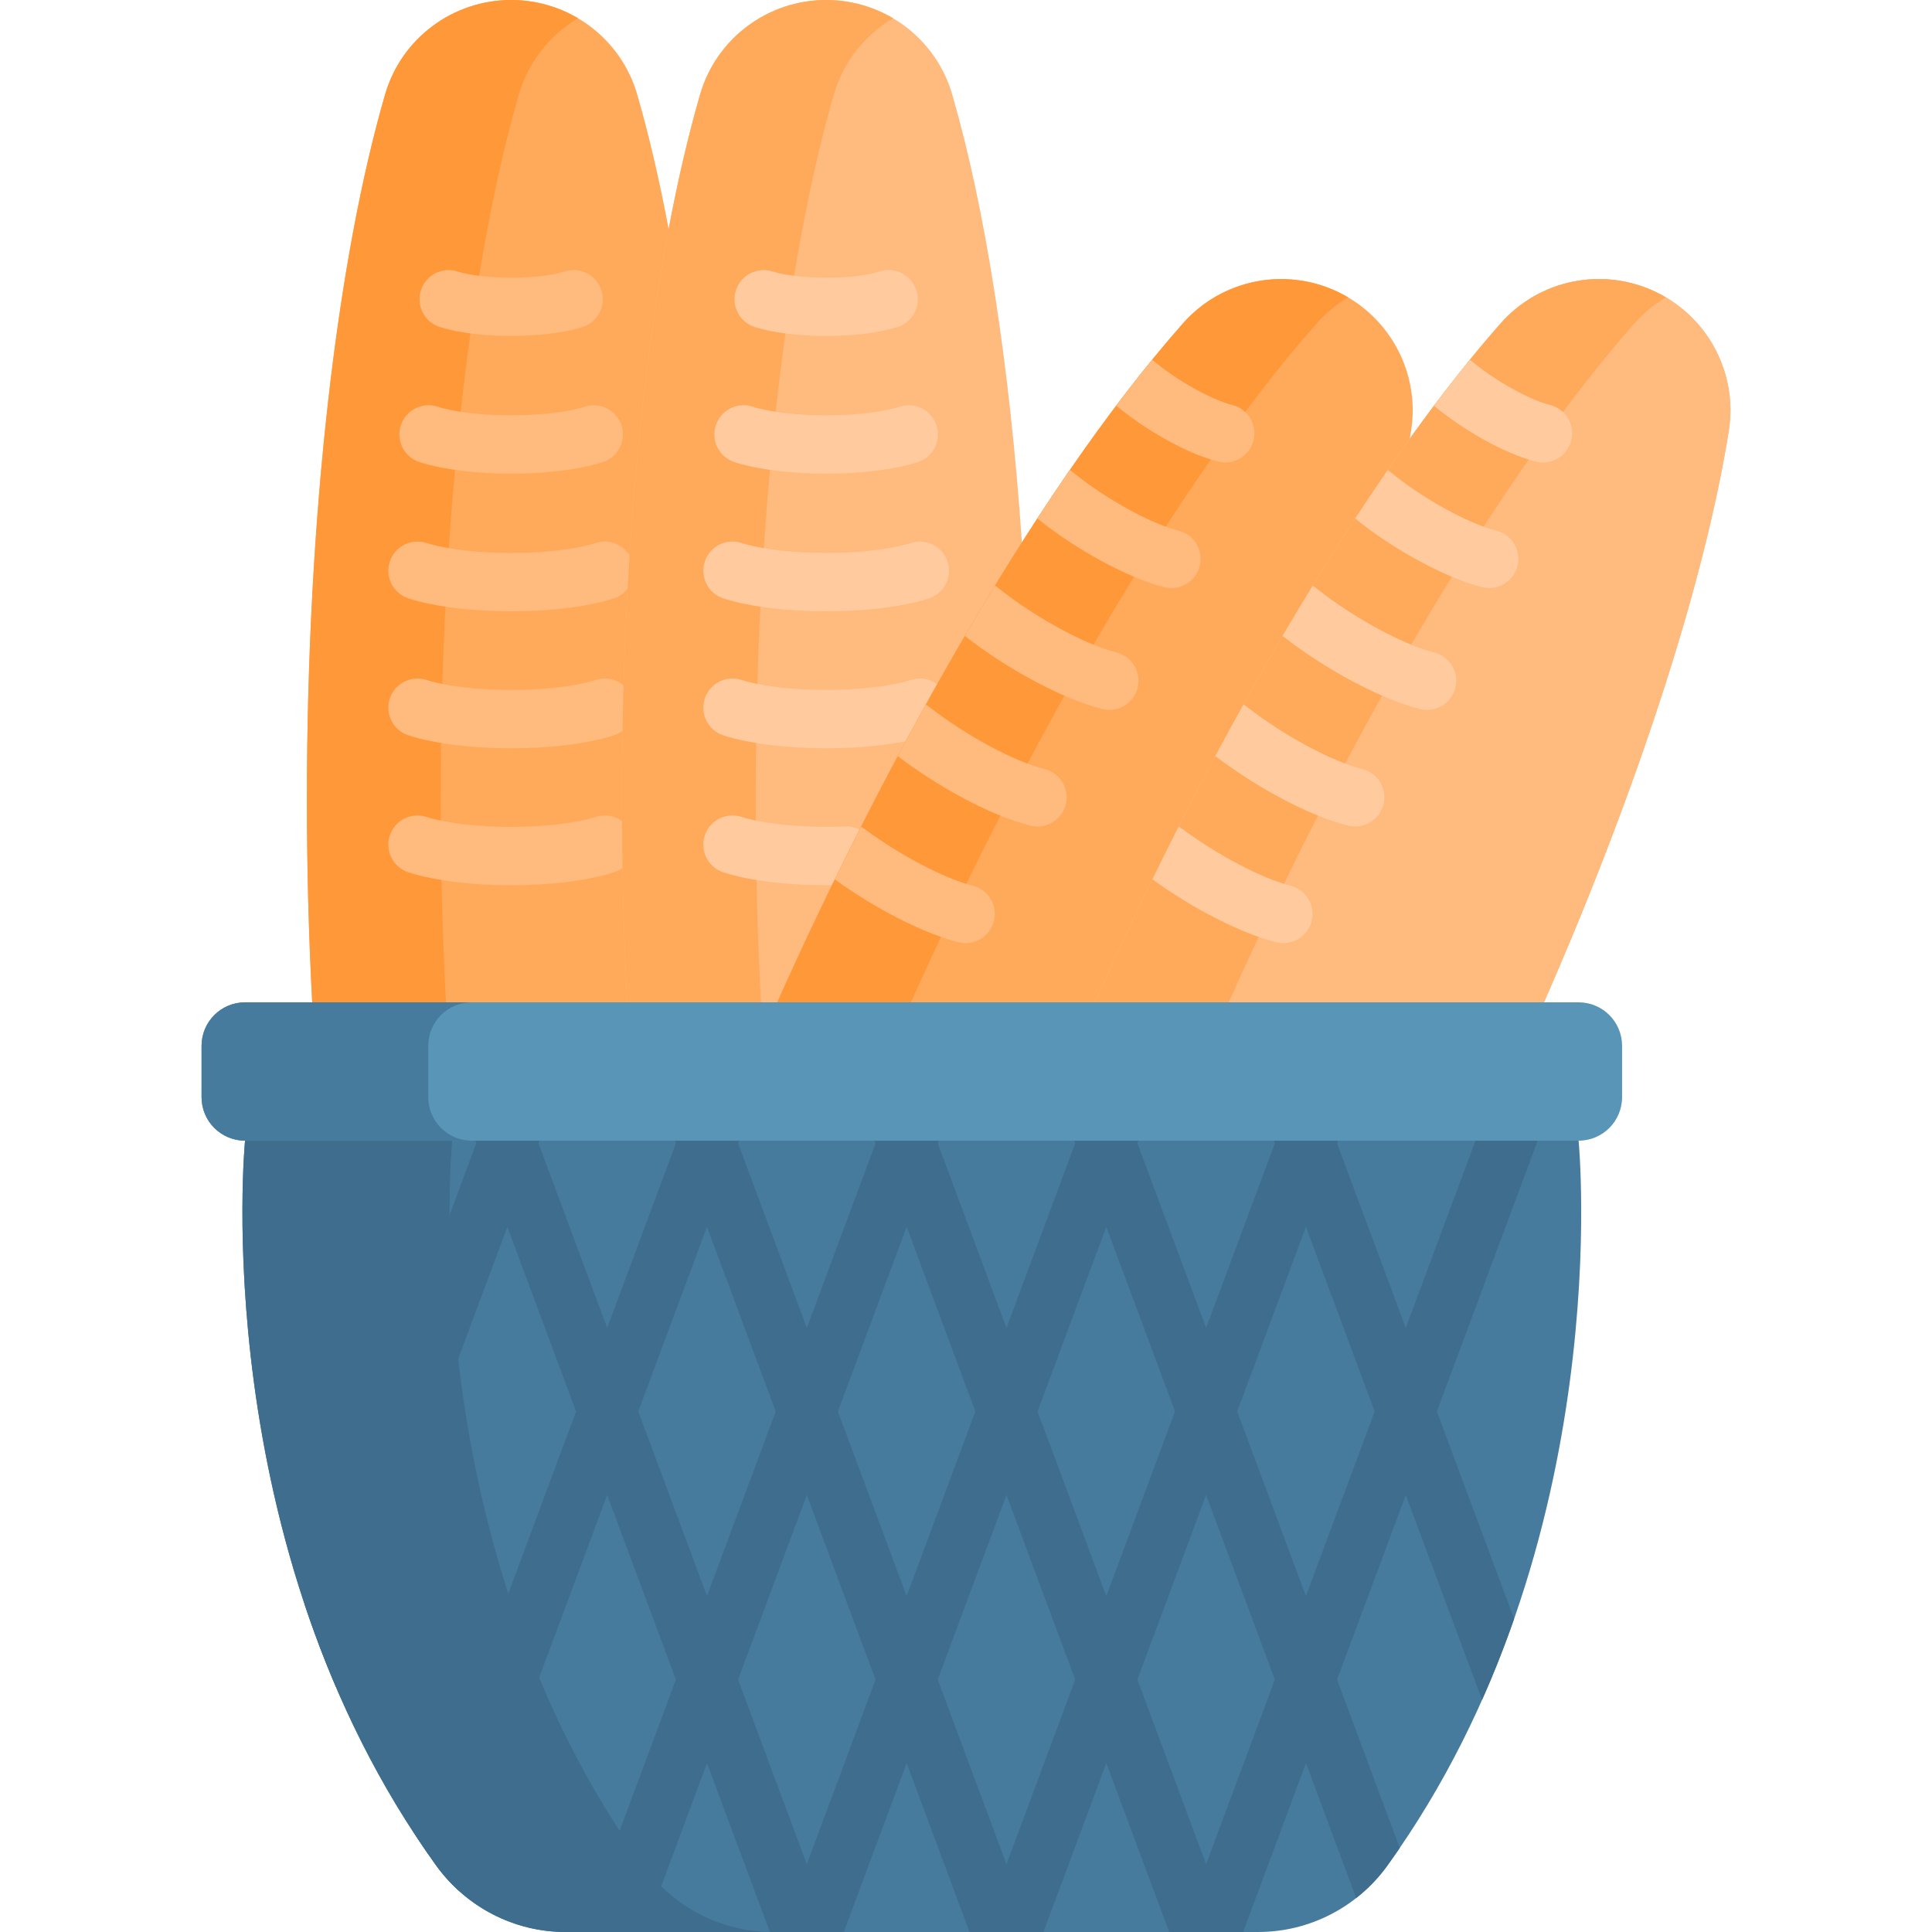 <svg id="Layer_1" enable-background="new 0 0 512 512" height="512" viewBox="0 0 512 512" width="512" xmlns="http://www.w3.org/2000/svg"><g><g><path d="m177.205 60.697c-2.479-13.154-5.272-25.127-8.334-35.673-4.31-14.846-17.947-25.024-33.406-25.024s-29.096 10.178-33.406 25.024c-12.616 43.456-20.72 110.961-20.72 186.771 0 18.516.484 36.535 1.398 53.831l4.114 2.295h81.384l12.705-201.572z" fill="#ffaa5b"/></g><path d="m116.782 211.795c0-75.81 8.104-143.314 20.72-186.771 2.526-8.702 8.26-15.796 15.685-20.181-5.242-3.096-11.324-4.843-17.722-4.843-15.459 0-29.096 10.178-33.406 25.024-12.616 43.456-20.72 110.961-20.72 186.771 0 18.516.484 36.535 1.398 53.831l4.114 2.295h35.443l-4.114-2.295c-.914-17.297-1.398-35.316-1.398-53.831z" fill="#ff9838"/><g><path d="m111.22 122.481c-4.065-1.297-6.309-5.644-5.012-9.709s5.644-6.31 9.709-5.012c9.682 3.089 29.413 3.089 39.095 0 4.066-1.3 8.412.947 9.709 5.012s-.947 8.412-5.012 9.709c-12.688 4.048-35.799 4.049-48.489 0z" fill="#ffba7e"/></g><g><path d="m116.556 86.665c-4.065-1.297-6.309-5.644-5.012-9.709s5.643-6.31 9.709-5.012c6.906 2.203 21.518 2.203 28.424 0 4.063-1.297 8.412.947 9.709 5.012s-.947 8.412-5.012 9.709c-9.895 3.158-27.923 3.157-37.818 0z" fill="#ffba7e"/></g><g><path d="m108.29 158.601c-4.065-1.297-6.309-5.644-5.012-9.709 1.297-4.064 5.643-6.309 9.709-5.012 11.134 3.551 33.822 3.551 44.956 0 4.066-1.3 8.412.947 9.709 5.012s-.947 8.412-5.012 9.709c-14.22 4.537-40.127 4.538-54.35 0z" fill="#ffba7e"/></g><g><path d="m108.29 194.899c-4.065-1.297-6.309-5.644-5.012-9.709s5.643-6.309 9.709-5.012c11.134 3.552 33.822 3.552 44.956 0 4.064-1.296 8.412.947 9.709 5.012s-.947 8.412-5.012 9.709c-14.22 4.537-40.127 4.538-54.35 0z" fill="#ffba7e"/></g><g><path d="m108.29 231.196c-4.065-1.297-6.309-5.644-5.012-9.709s5.643-6.311 9.709-5.012c11.134 3.552 33.822 3.552 44.956 0 4.064-1.296 8.412.947 9.709 5.012s-.947 8.412-5.012 9.709c-14.22 4.538-40.127 4.539-54.35 0z" fill="#ffba7e"/></g><g><path d="m252.351 25.024c-4.311-14.846-17.947-25.024-33.407-25.024-15.459 0-29.096 10.178-33.406 25.024-12.616 43.456-20.72 110.961-20.72 186.771 0 18.516.484 36.535 1.398 53.831l3.049 5.042h42.237l59.31-117.917v-9.008c-3.238-47.538-9.782-88.821-18.461-118.719z" fill="#ffba7e"/></g><path d="m200.262 211.795c0-75.81 8.104-143.314 20.72-186.771 2.526-8.702 8.26-15.796 15.684-20.181-5.241-3.096-11.324-4.843-17.722-4.843-15.459 0-29.096 10.178-33.406 25.024-12.616 43.456-20.72 110.961-20.72 186.771 0 18.516.484 36.535 1.398 53.831l3.049 5.042h35.443l-3.049-5.042c-.913-17.297-1.397-35.316-1.397-53.831z" fill="#ffaa5b"/><g><path d="m194.7 122.481c-4.065-1.297-6.309-5.644-5.012-9.709s5.644-6.31 9.709-5.012c9.682 3.089 29.413 3.089 39.095 0 4.066-1.3 8.412.947 9.709 5.012s-.947 8.412-5.012 9.709c-12.688 4.048-35.8 4.049-48.489 0z" fill="#ffcb9e"/></g><g><path d="m200.036 86.665c-4.065-1.297-6.309-5.644-5.012-9.709s5.643-6.31 9.709-5.012c6.906 2.204 21.518 2.205 28.424 0 4.064-1.3 8.412.947 9.709 5.012s-.947 8.412-5.012 9.709c-9.892 3.157-27.919 3.158-37.818 0z" fill="#ffcb9e"/></g><g><path d="m191.769 158.601c-4.065-1.297-6.309-5.644-5.012-9.709 1.297-4.064 5.644-6.309 9.709-5.012 11.134 3.551 33.822 3.551 44.956 0 4.066-1.3 8.412.947 9.709 5.012s-.947 8.412-5.012 9.709c-14.219 4.537-40.127 4.538-54.35 0z" fill="#ffcb9e"/></g><g><path d="m191.769 194.899c-4.065-1.297-6.309-5.644-5.012-9.709s5.644-6.309 9.709-5.012c11.134 3.552 33.822 3.552 44.956 0 4.063-1.296 8.412.947 9.709 5.012s-.947 8.412-5.012 9.709c-14.219 4.537-40.127 4.538-54.35 0z" fill="#ffcb9e"/></g><g><path d="m191.769 231.196c-4.065-1.297-6.309-5.644-5.012-9.709s5.644-6.311 9.709-5.012c6.261 1.997 17.068 2.998 27.537 2.549 4.263-.198 7.867 3.125 8.05 7.388s-3.125 7.867-7.388 8.05c-10.101.434-23.375-.228-32.896-3.266z" fill="#ffcb9e"/></g><g><path d="m373.598 116.278c.117-.701.239-1.409.35-2.101 2.436-15.266-5.555-30.289-19.537-36.885s-30.658-3.208-40.889 8.38c-41.388 46.874-81.983 122.705-107.545 179.954l7.931 5.042h80.086l80.388-147.659z" fill="#ffaa5b"/></g><path d="m348.964 85.672c2.441-2.764 5.251-5.056 8.301-6.863-.922-.544-1.872-1.054-2.855-1.517-13.982-6.596-30.658-3.208-40.889 8.38-41.388 46.874-81.983 122.705-107.545 179.954l7.931 5.042h35.443l-7.931-5.042c25.562-57.25 66.157-133.08 107.545-179.954z" fill="#ff9838"/><g fill="#ffba7e"><path d="m308.587 155.615c4.143 1.029 8.333-1.495 9.362-5.636s-1.494-8.332-5.635-9.361c-7.476-1.857-19.845-8.718-28.159-15.619-.201-.167-.409-.322-.621-.465-2.9 4.202-5.777 8.491-8.626 12.856 10.125 8.247 24.162 15.86 33.679 18.225z"/><path d="m322.838 122.325c4.143 1.029 8.333-1.496 9.361-5.636 1.029-4.141-1.494-8.332-5.636-9.361-5.558-1.381-14.988-6.689-21.022-11.832-.068-.058-.14-.106-.209-.161-3.187 3.904-6.363 7.971-9.523 12.163 6.847 5.761 18.216 12.638 27.029 14.827z"/><path d="m301.491 182.264c1.029-4.141-1.494-8.332-5.636-9.361-8.295-2.06-21.77-9.414-31.342-17.105-.274-.22-.561-.41-.854-.587-2.687 4.397-5.339 8.841-7.956 13.313 11.347 8.92 26.177 16.829 36.426 19.375 4.144 1.03 8.334-1.495 9.362-5.635z"/><path d="m273.085 218.8c4.14 1.029 8.332-1.494 9.361-5.636 1.029-4.141-1.494-8.332-5.636-9.361-8.055-2.001-20.866-8.901-30.462-16.406-.323-.253-.664-.467-1.011-.66-2.522 4.552-5 9.109-7.427 13.659 9.554 7.272 23.793 15.577 35.175 18.404z"/><path d="m254.038 249.7c4.143 1.029 8.333-1.495 9.362-5.635 1.029-4.141-1.494-8.332-5.635-9.362-7.415-1.843-19.134-7.974-28.498-14.912-.353-.261-.723-.479-1.101-.672-2.378 4.685-4.691 9.332-6.939 13.928 10.921 7.894 23.666 14.381 32.811 16.653z"/></g><g><path d="m438.613 77.292c-13.981-6.596-30.657-3.208-40.889 8.38-29.95 33.92-66.08 91.515-98.424 160.079-3.146 6.669-6.184 13.297-9.121 19.874l3.814 5.042h108.436l6.745-5.042c25.674-58.574 42.766-112.531 48.976-151.449 2.436-15.265-5.555-30.289-19.537-36.884z" fill="#ffba7e"/></g><g><path d="m438.613 77.292c-13.981-6.596-30.657-3.208-40.889 8.38-29.95 33.92-66.08 91.515-98.424 160.079-3.146 6.669-6.184 13.297-9.121 19.874l3.814 5.042h108.436l6.745-5.042c25.674-58.574 42.766-112.531 48.976-151.449 2.436-15.265-5.555-30.289-19.537-36.884z" fill="#ffba7e"/></g><path d="m334.743 245.751c32.344-68.564 68.474-126.159 98.424-160.079 2.441-2.764 5.251-5.056 8.301-6.863-.922-.544-1.872-1.054-2.855-1.517-13.981-6.596-30.657-3.208-40.889 8.38-29.95 33.92-66.08 91.515-98.424 160.079-3.146 6.669-6.184 13.297-9.121 19.874l3.814 5.042h35.443l-3.814-5.042c2.936-6.577 5.975-13.205 9.121-19.874z" fill="#ffaa5b"/><path d="m418.344 302.293-5.957-3.862h-340.785l-6.662 3.862s-10.557 107.159 50.671 192.1c7.943 11.019 20.653 17.607 34.236 17.607h183.591c13.583 0 26.293-6.588 34.235-17.607 61.228-84.941 50.671-192.1 50.671-192.1z" fill="#477b9e"/><path d="m170.512 494.393c-61.228-84.942-50.671-192.1-50.671-192.1l6.662-3.862h-54.9l-6.662 3.862s-10.557 107.159 50.671 192.1c7.942 11.019 20.652 17.607 34.235 17.607h54.9c-13.583 0-26.293-6.588-34.235-17.607z" fill="#3f6d8e"/><path d="m396.516 140.618c-7.476-1.857-19.845-8.718-28.159-15.619-.19-.158-.387-.303-.587-.44-2.856 4.139-5.735 8.426-8.631 12.854 10.123 8.237 24.143 15.839 33.652 18.201 4.14 1.029 8.332-1.494 9.361-5.636 1.029-4.14-1.495-8.331-5.636-9.36z" fill="#ffcb9e"/><path d="m416.402 116.689c1.029-4.141-1.494-8.332-5.636-9.361-5.559-1.381-14.989-6.689-21.021-11.832-.065-.056-.135-.102-.202-.155-3.121 3.834-6.294 7.894-9.513 12.172 6.849 5.758 18.204 12.625 27.01 14.812 4.144 1.029 8.334-1.496 9.362-5.636z" fill="#ffcb9e"/><path d="m376.333 187.9c4.143 1.029 8.333-1.496 9.361-5.636 1.029-4.141-1.494-8.332-5.636-9.361-8.296-2.061-21.77-9.414-31.343-17.105-.269-.216-.551-.403-.839-.578-2.655 4.332-5.316 8.759-7.979 13.298 11.349 8.923 26.183 16.835 36.436 19.382z" fill="#ffcb9e"/><path d="m357.287 218.8c4.14 1.029 8.332-1.494 9.361-5.636 1.029-4.141-1.494-8.332-5.636-9.361-8.055-2.001-20.866-8.9-30.462-16.406-.331-.259-.68-.478-1.036-.675-2.483 4.471-4.961 9.024-7.431 13.651 9.555 7.278 23.812 15.597 35.204 18.427z" fill="#ffcb9e"/><path d="m338.242 249.7c4.143 1.029 8.333-1.495 9.362-5.635 1.029-4.141-1.494-8.332-5.635-9.362-7.415-1.842-19.134-7.974-28.498-14.912-.362-.268-.743-.492-1.132-.688-2.324 4.584-4.637 9.223-6.933 13.927 10.926 7.902 23.684 14.396 32.836 16.67z" fill="#ffcb9e"/><path d="m392.449 298.431-19.905 53.473-18.21-48.919 1.695-4.554h-19.879l1.695 4.554-18.21 48.919-18.21-48.919 1.695-4.554h-19.88l1.695 4.554-18.21 48.918-18.21-48.919 1.695-4.554h-19.88l1.695 4.554-18.21 48.919-18.21-48.919 1.695-4.554h-19.879l1.695 4.554-18.21 48.919-18.21-48.919 1.695-4.554h-19.879l1.695 4.554-18.21 48.919-19.906-53.473h-16.489l28.15 75.62-19.029 51.119c2.414 7.254 5.177 14.589 8.325 21.931l18.949-50.903 18.21 48.919-15.631 41.989c1.624 2.444 3.298 4.876 5.036 7.288 1.824 2.531 3.91 4.815 6.19 6.852l12.65-33.982 16.652 44.737h19.603l16.653-44.736 16.654 44.736h19.603l16.653-44.736 16.653 44.736h19.603l16.653-44.736 16.654 44.736h19.603l16.653-44.736 13.303 35.737c3.113-2.441 5.913-5.322 8.281-8.607 1.115-1.547 2.199-3.103 3.267-4.664l-16.607-44.612 18.21-48.919 20.212 54.296c3.195-7.177 6.016-14.357 8.495-21.473l-20.463-54.971 28.15-75.62zm-276.208 75.619 18.21-48.919 18.21 48.919-18.21 48.919zm44.665 119.986-18.21-48.919 18.21-48.919 18.21 48.919zm8.244-119.986 18.21-48.919 18.21 48.919-18.21 48.919zm44.665 119.986-18.21-48.919 18.21-48.919 18.21 48.919zm8.245-119.985 18.21-48.919 18.21 48.919-18.21 48.919zm44.665 119.985-18.21-48.919 18.21-48.919 18.21 48.919zm8.244-119.986 18.21-48.919 18.21 48.919-18.21 48.919zm44.665 119.985-18.21-48.919 18.21-48.919 18.21 48.919zm26.455-71.065-18.21-48.919 18.21-48.919 18.21 48.919z" fill="#3f6d8e"/><path d="m418.344 265.625h-353.404c-6.365 0-11.524 5.159-11.524 11.524v13.619c0 6.365 5.159 11.524 11.524 11.524h353.404c6.365 0 11.524-5.159 11.524-11.524v-13.619c.001-6.364-5.159-11.524-11.524-11.524z" fill="#5895b7"/><path d="m113.494 290.769v-13.619c0-6.365 5.16-11.524 11.524-11.524h-60.078c-6.365 0-11.524 5.159-11.524 11.524v13.619c0 6.365 5.159 11.524 11.524 11.524h60.078c-6.364 0-11.524-5.16-11.524-11.524z" fill="#477b9e"/></g></svg>